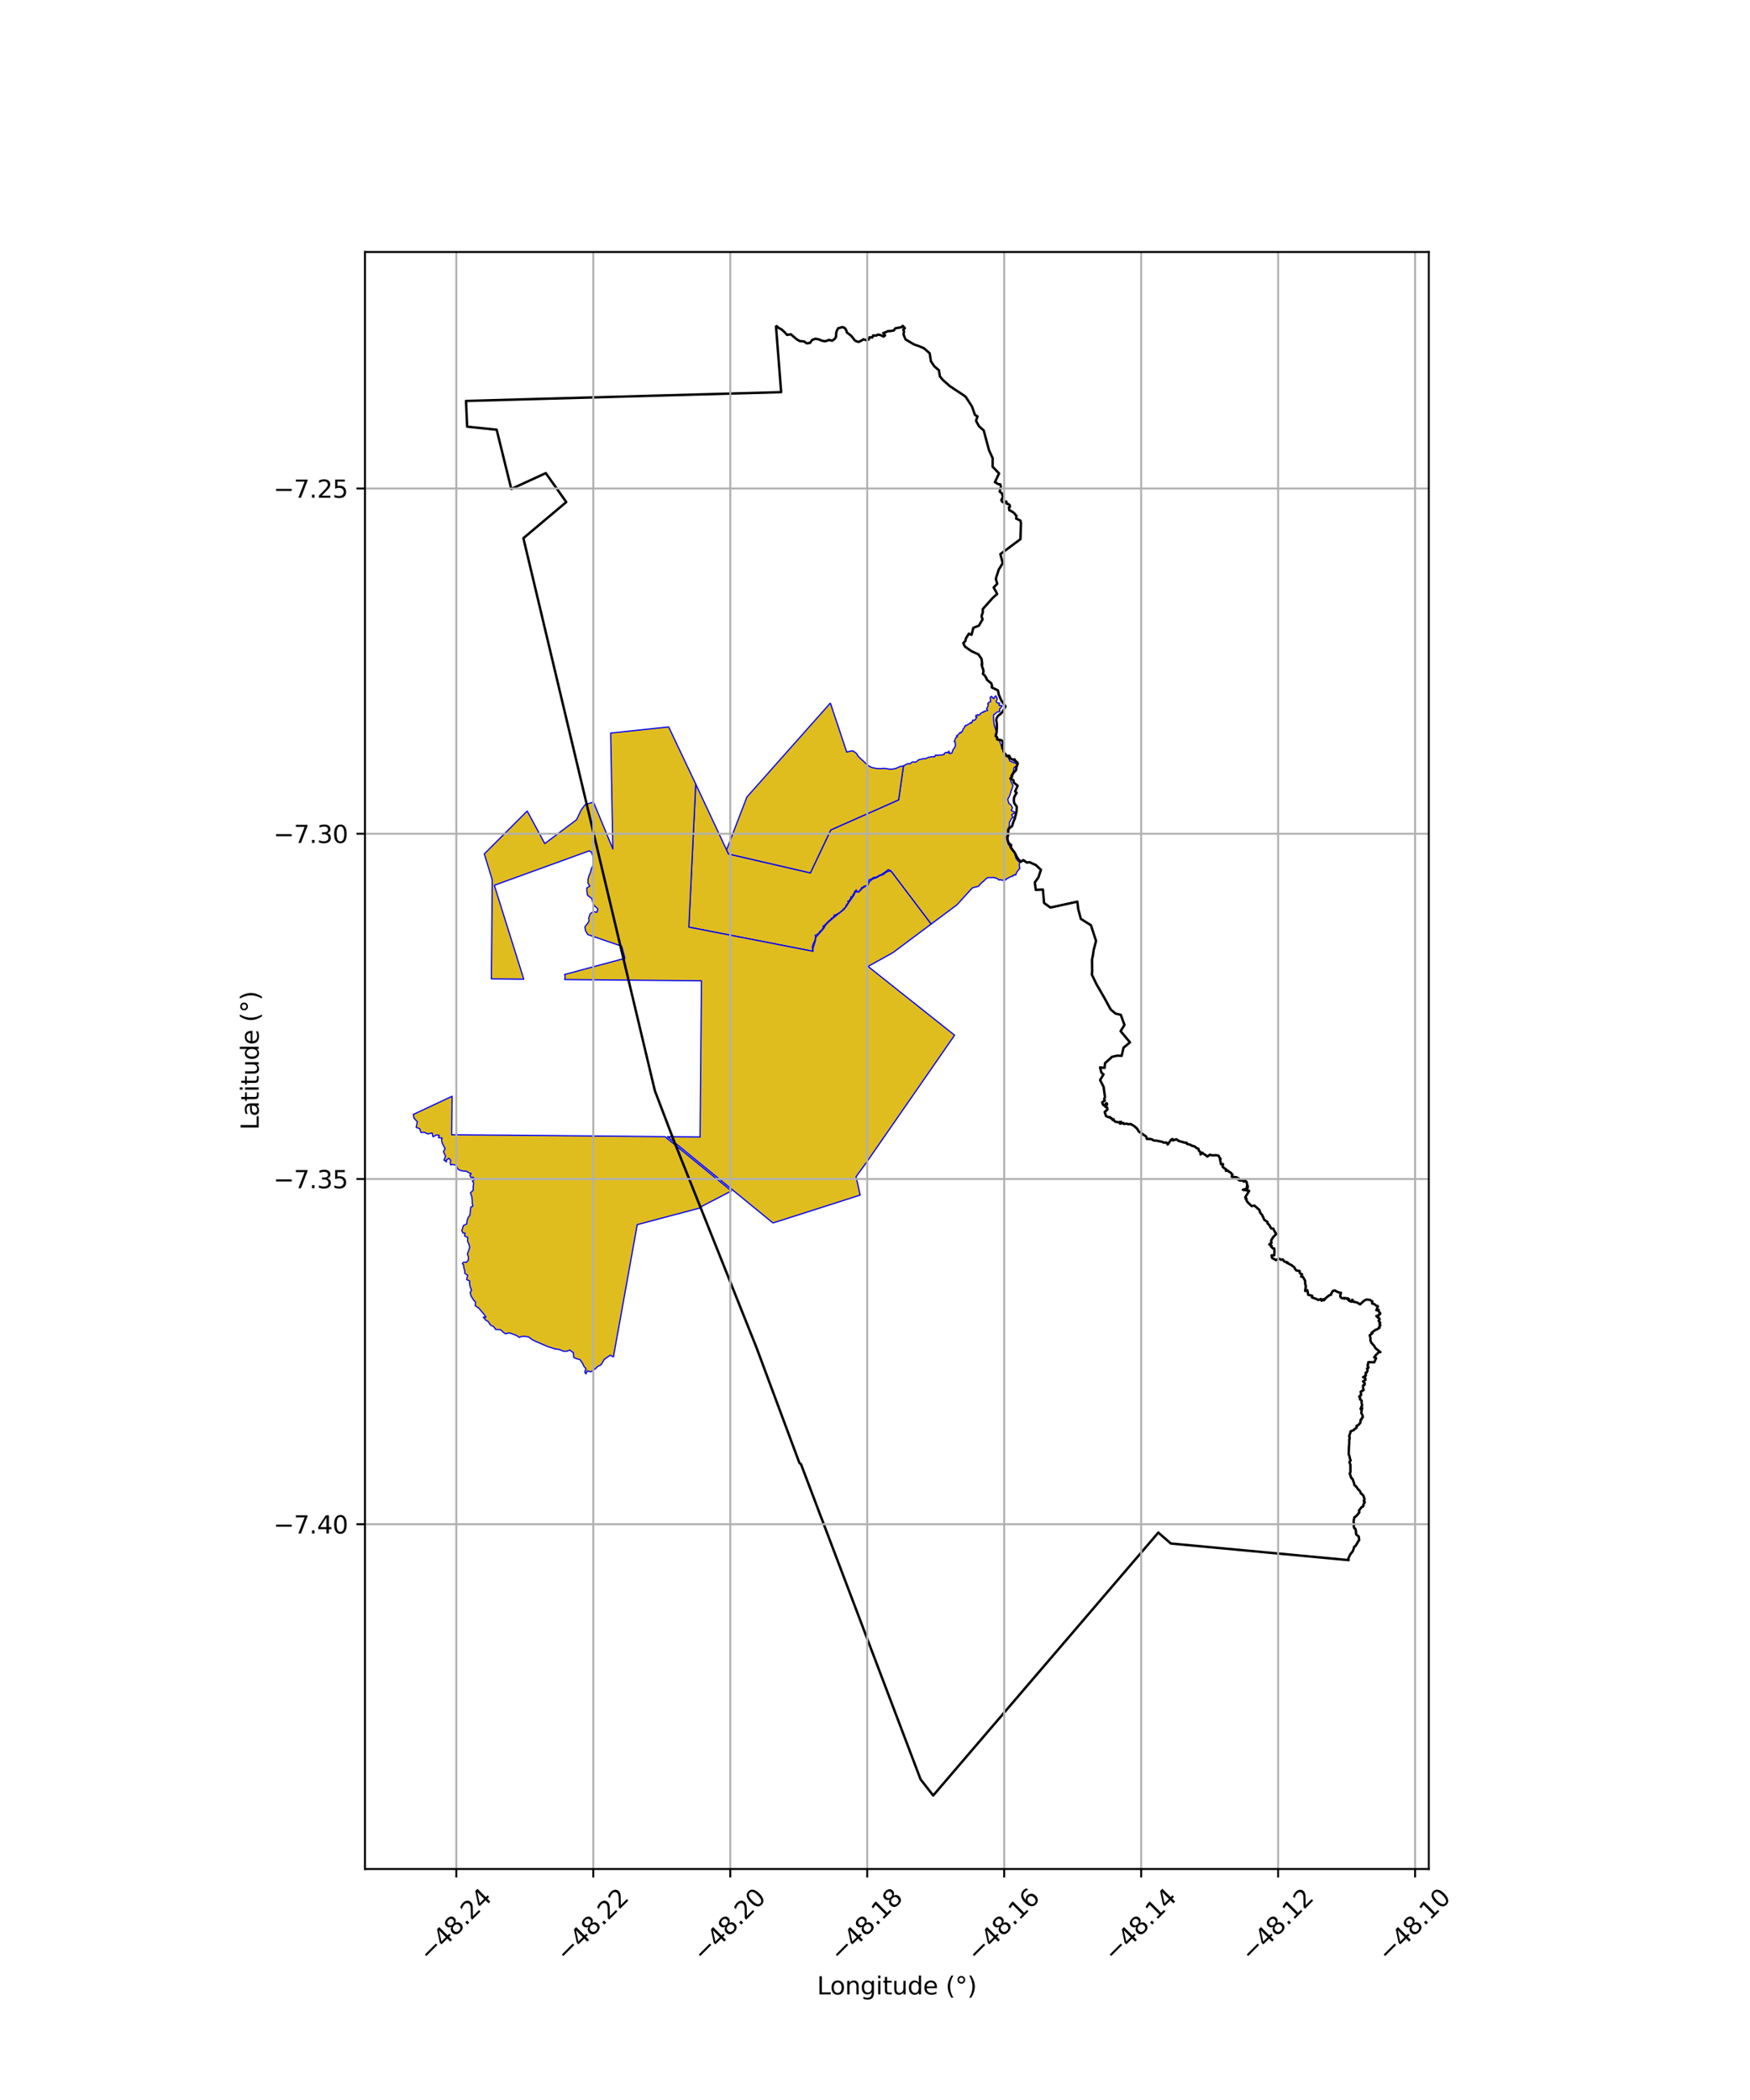 <?xml version="1.0" encoding="utf-8" standalone="no"?>
<!DOCTYPE svg PUBLIC "-//W3C//DTD SVG 1.1//EN"
  "http://www.w3.org/Graphics/SVG/1.1/DTD/svg11.dtd">
<svg xmlns:xlink="http://www.w3.org/1999/xlink" width="720pt" height="864pt" viewBox="0 0 720 864" xmlns="http://www.w3.org/2000/svg" version="1.1">
 <defs>
  <style type="text/css">*{stroke-linejoin: round; stroke-linecap: butt}</style>
 </defs>
 <g id="figure_1">
  <g id="patch_1">
   <path d="M 0 864 
L 720 864 
L 720 0 
L 0 0 
z
" style="fill: #ffffff"/>
  </g>
  <g id="axes_1">
   <g id="patch_2">
    <path d="M 150.158 768.96 
L 587.842 768.96 
L 587.842 103.68 
L 150.158 103.68 
z
" style="fill: #ffffff"/>
   </g>
   <g id="PatchCollection_1">
    <path d="M 241.055 565.371 
L 240.605 564.475 
L 241.068 563.063 
L 240.249 562.165 
L 239.62 560.813 
L 238.606 559.395 
L 237.131 558.988 
L 236.02 558.445 
L 235.902 556.561 
L 234.43 555.44 
L 233.277 555.957 
L 231.862 555.954 
L 230.084 555.209 
L 228.394 555.002 
L 226.714 554.454 
L 225.378 554.048 
L 224.112 553.479 
L 222.548 552.804 
L 220.775 552.061 
L 218.888 551.143 
L 217.448 550.033 
L 215.9 549.818 
L 214.49 549.889 
L 213.626 550.251 
L 212.467 549.422 
L 210.968 548.868 
L 209.531 548.376 
L 207.977 548.782 
L 206.871 547.965 
L 205.989 547.088 
L 203.947 546.995 
L 203.252 545.956 
L 201.741 545.1 
L 200.866 543.725 
L 199.957 543.23 
L 198.813 541.944 
L 199.954 541.926 
L 199.09 540.712 
L 198.184 539.588 
L 196.972 538.191 
L 195.538 537.227 
L 195.67 535.799 
L 194.752 534.735 
L 193.826 533.244 
L 193.436 531.833 
L 193.989 530.803 
L 193.415 529.328 
L 193.223 528.155 
L 193.206 526.991 
L 191.988 526.473 
L 192.414 524.678 
L 191.256 523.925 
L 191.201 522.75 
L 190.849 521.721 
L 190.708 520.382 
L 190.207 519.906 
L 190.65 519.32 
L 191.987 519.311 
L 192.723 518.293 
L 192.702 517.011 
L 192.296 515.938 
L 192.938 514.225 
L 193.211 513.232 
L 192.969 511.95 
L 192.407 510.817 
L 192.407 509.058 
L 191.192 508.57 
L 191.33 507.324 
L 190.524 507.351 
L 190.005 506.313 
L 190.669 504.2 
L 191.992 503.562 
L 192.207 502.142 
L 192.539 501.072 
L 193.361 499.866 
L 193.487 498.451 
L 193.68 496.661 
L 194.536 496.246 
L 194.297 495.02 
L 194.28 493.865 
L 194.141 492.471 
L 193.556 490.775 
L 194.703 489.669 
L 194.659 488.492 
L 194.88 486.625 
L 194.36 485.953 
L 195.311 485.196 
L 194.562 484.278 
L 194.019 484.709 
L 193.294 483.639 
L 193.857 482.812 
L 192.971 482.577 
L 191.87 481.856 
L 190.813 481.789 
L 189.697 481.653 
L 188.511 481.097 
L 187.609 479.369 
L 186.029 479.067 
L 185.396 479.293 
L 185.234 478.254 
L 185.443 477.361 
L 184.674 476.556 
L 183.545 477.365 
L 183.709 478.044 
L 182.668 477.283 
L 183.309 475.786 
L 182.456 473.773 
L 183.136 472.643 
L 181.898 470.245 
L 181.666 468.917 
L 181.887 468.221 
L 180.377 468.061 
L 180.701 467.092 
L 179.645 466.943 
L 178.131 467.705 
L 177.805 466.159 
L 175.96 466.538 
L 174.649 465.891 
L 173.205 465.914 
L 172.673 464.37 
L 171.204 463.843 
L 171.679 461.548 
L 170.372 460.067 
L 170.053 458.507 
L 186.003 451.033 
L 185.844 466.875 
L 216.2 467.106 
L 273.607 467.659 
L 300.937 489.988 
L 288.412 496.499 
L 288.525 496.866 
L 283.922 498.077 
L 269.543 501.894 
L 262.18 503.848 
L 252.377 558.27 
L 251.107 557.574 
L 248.657 559.232 
L 247.922 560.458 
L 247.275 561.535 
L 246.066 562.086 
L 244.711 563.327 
L 243.075 564.426 
L 241.672 563.997 
L 241.055 565.371 
" clip-path="url(#p11996fb1a2)" style="fill: #e0bd1f; stroke: #0000ff; stroke-width: 0.5"/>
    <path d="M 407.573 286.82 
L 407.988 286.489 
L 408.36 287.03 
L 408.874 287.45 
L 409.256 286.748 
L 409.687 286.257 
L 410.332 287.455 
L 409.855 288.727 
L 410.542 289.335 
L 411.221 289.213 
L 411.039 290.257 
L 412.051 290.234 
L 412.296 290.553 
L 411.21 291.821 
L 411.333 292.731 
L 410.225 292.965 
L 409.613 293.521 
L 408.8 294.134 
L 408.775 295.569 
L 408.824 296.585 
L 409.088 298.446 
L 409.862 300.83 
L 409.508 302.795 
L 410.384 304.127 
L 411.148 304.648 
L 411.928 306.723 
L 412.804 309.129 
L 414.699 311.355 
L 415.492 313.097 
L 417.628 313.968 
L 418.403 314.289 
L 418.349 315.081 
L 417.21 315.835 
L 416.862 317.74 
L 415.905 319.46 
L 415.903 321.465 
L 416.807 323.323 
L 415.976 325.527 
L 415.514 327.143 
L 414.613 328.904 
L 415.085 330.521 
L 416.037 331.299 
L 416.561 332.371 
L 416.029 333.417 
L 417.733 334.282 
L 416.259 335.192 
L 416.626 336.088 
L 417.019 336.209 
L 416.156 336.726 
L 415.295 338.373 
L 415.215 340.031 
L 414.573 341.325 
L 414.642 342.946 
L 414.123 344.447 
L 414.83 347.292 
L 416.217 349.626 
L 417.393 351.005 
L 418.1 353.384 
L 419.081 354.439 
L 419.601 354.647 
L 419.378 355.633 
L 419.439 356.402 
L 419.494 357.062 
L 419.615 357.29 
L 418.932 358.052 
L 418.568 358.519 
L 418.196 359.096 
L 418.002 359.722 
L 417.881 360.003 
L 417.424 359.857 
L 417.312 360.047 
L 417.053 360.018 
L 416.592 360.587 
L 416.49 360.406 
L 415.926 360.691 
L 415.468 360.9 
L 413.931 361.657 
L 413.928 362.005 
L 413.478 361.927 
L 413.405 362.145 
L 413.092 361.891 
L 412.819 362.102 
L 412.754 362.22 
L 412.225 362.15 
L 411.621 361.936 
L 411.038 362.061 
L 410.525 361.621 
L 409.591 361.216 
L 409.231 361.246 
L 408.903 360.988 
L 407.957 361.088 
L 407.171 361.028 
L 406.152 361.17 
L 405.502 361.722 
L 404.655 362.564 
L 403.613 363.414 
L 403.047 364.098 
L 402.547 364.666 
L 401.649 364.885 
L 400.229 365.222 
L 399.635 365.77 
L 393.677 372.312 
L 383.088 380.195 
L 366.619 358.439 
L 366.494 358.242 
L 366.023 358.065 
L 365.443 357.764 
L 364.721 358.392 
L 363.75 359.098 
L 363.174 359.45 
L 362.496 359.892 
L 361.799 360.073 
L 361.094 360.563 
L 360.47 360.882 
L 359.293 361.058 
L 358.549 361.688 
L 357.666 361.901 
L 357.365 362.37 
L 356.821 363.474 
L 356.856 364.047 
L 356.232 364.477 
L 355.386 364.613 
L 355.298 365.123 
L 354.585 365.097 
L 354.172 365.846 
L 353.272 366.924 
L 352.638 366.871 
L 352.29 366.103 
L 352.084 366.526 
L 351.593 366.734 
L 351.695 367.116 
L 351.408 367.245 
L 351.435 367.76 
L 350.9 367.976 
L 350.94 368.764 
L 350.146 368.892 
L 350.02 369.485 
L 349.645 370.108 
L 349.544 370.505 
L 348.777 370.818 
L 349.042 371.51 
L 348.358 372.078 
L 348.061 372.642 
L 347.854 373.305 
L 347.05 373.907 
L 346.611 374.497 
L 345.678 375.264 
L 344.772 375.905 
L 344.701 375.871 
L 343.646 376.543 
L 343.297 376.4 
L 343.318 376.689 
L 343.087 376.85 
L 342.639 377.679 
L 342.093 377.829 
L 341.441 378.645 
L 341.056 378.806 
L 340.039 379.891 
L 339.476 380.382 
L 339.224 380.827 
L 338.865 380.889 
L 338.535 381.148 
L 338.968 381.2 
L 338.799 381.587 
L 338.494 381.99 
L 337.748 382.999 
L 337.162 383.287 
L 337.113 383.805 
L 336.254 384.396 
L 335.699 384.732 
L 335.361 384.835 
L 335.535 385.338 
L 335.492 385.888 
L 335.249 387.096 
L 334.82 387.783 
L 334.525 388.561 
L 334.215 389.361 
L 334.259 390.267 
L 334.372 390.746 
L 334.351 391.364 
L 283.4 381.445 
L 284.348 361.814 
L 286.243 322.575 
L 298.923 349.653 
L 299.728 351.351 
L 333.413 359.143 
L 341.798 341.466 
L 369.723 329.09 
L 371.705 315.13 
L 372.591 314.61 
L 373.454 314.185 
L 374.397 314.275 
L 374.9 313.811 
L 375.452 313.452 
L 376.428 313.545 
L 376.917 313.497 
L 377.704 312.786 
L 378.423 312.437 
L 378.836 312.421 
L 379.396 312.266 
L 380.146 312.068 
L 380.723 312.164 
L 381.721 311.699 
L 382.278 311.476 
L 382.489 311.553 
L 383.283 311.275 
L 383.822 311.446 
L 384.204 311.235 
L 384.561 311.369 
L 384.882 310.673 
L 385.778 310.757 
L 386.483 310.681 
L 387.53 310.597 
L 388.486 310.406 
L 388.475 310.049 
L 389.116 309.545 
L 389.465 309.653 
L 389.841 309.49 
L 390.062 309.609 
L 390.379 309.041 
L 390.582 309.592 
L 390.458 309.976 
L 391.204 309.981 
L 391.607 309.837 
L 391.967 308.913 
L 392.134 308.353 
L 392.674 307.736 
L 393.097 306.804 
L 393.029 305.968 
L 393.014 305.406 
L 392.554 305.076 
L 392.814 304.863 
L 392.93 304.117 
L 393.394 303.336 
L 393.836 303.209 
L 393.876 303.037 
L 393.671 302.9 
L 393.57 302.718 
L 394.373 302.175 
L 394.696 301.738 
L 394.788 301.493 
L 394.99 301.64 
L 395.298 301.266 
L 395.4 301.514 
L 395.777 300.972 
L 396.143 300.504 
L 396.151 300.067 
L 396.639 299.551 
L 396.964 298.766 
L 397.187 298.764 
L 397.296 298.39 
L 397.751 298.406 
L 398.463 297.909 
L 398.887 297.726 
L 399.084 297.476 
L 399.733 297.464 
L 399.562 297.145 
L 399.891 297.159 
L 400.242 296.594 
L 400.148 296.264 
L 401.033 296.289 
L 401.545 295.727 
L 401.605 295.304 
L 401.85 295.245 
L 401.985 294.999 
L 401.426 294.905 
L 401.585 294.227 
L 401.995 294.271 
L 402.271 293.989 
L 402.441 294.263 
L 403.134 294.052 
L 403.353 293.562 
L 404.119 293.132 
L 404.475 292.871 
L 404.712 293.094 
L 404.976 292.565 
L 405.368 292.554 
L 406.353 292.279 
L 405.981 291.706 
L 405.926 291.369 
L 406.259 291.121 
L 406.545 290.316 
L 406.575 289.735 
L 406.32 289.645 
L 406.749 289.02 
L 407.566 288.709 
L 407.548 288.005 
L 407.383 287.463 
L 407.41 286.833 
L 407.573 286.82 
" clip-path="url(#p11996fb1a2)" style="fill: #e0bd1f; stroke: #0000ff; stroke-width: 0.5"/>
    <path d="M 341.634 289.242 
L 348.284 309.186 
L 348.356 309.438 
L 349.473 309.137 
L 350.854 308.899 
L 352.284 309.892 
L 353.027 311.055 
L 354.063 312.114 
L 355.243 313.165 
L 356.547 314.447 
L 357.757 315.326 
L 358.729 315.768 
L 360.523 316.166 
L 362.071 316.233 
L 363.846 316.117 
L 366.322 316.479 
L 367.696 316.357 
L 368.819 316.064 
L 370.294 315.349 
L 371.705 315.13 
L 369.723 329.09 
L 341.798 341.466 
L 333.413 359.143 
L 299.728 351.351 
L 298.923 349.653 
L 307.3 327.914 
L 341.634 289.242 
" clip-path="url(#p11996fb1a2)" style="fill: #e0bd1f; stroke: #0000ff; stroke-width: 0.5"/>
    <path d="M 318.023 503.169 
L 274.615 467.664 
L 288.032 467.803 
L 288.589 403.536 
L 232.324 403.016 
L 232.525 401.88 
L 232.3 400.931 
L 257.115 394.277 
L 255.792 389.302 
L 241.887 384.541 
L 240.921 382.989 
L 240.622 381.323 
L 241.718 379.992 
L 242.354 378.967 
L 242.215 377.755 
L 242.778 376.015 
L 244.11 375.033 
L 245.582 375.343 
L 245.976 373.985 
L 244.567 372.64 
L 243.705 370.807 
L 243.593 369.799 
L 241.751 368.352 
L 241.479 366.876 
L 241.444 365.366 
L 242.657 364.517 
L 241.947 363.443 
L 241.912 361.839 
L 242.327 360.309 
L 242.811 359.24 
L 243.255 357.596 
L 243.882 356.249 
L 244.035 354.782 
L 243.986 353.475 
L 243.882 352.106 
L 243.417 350.716 
L 242.435 350.041 
L 242.248 350.129 
L 203.382 364.237 
L 215.489 402.865 
L 202.165 402.728 
L 202.518 361.984 
L 199.256 351.33 
L 216.908 333.677 
L 224.14 347.075 
L 237.201 337.265 
L 239.159 333.165 
L 240.78 331.029 
L 244.175 329.99 
L 252.148 349.28 
L 251.239 301.599 
L 275.101 299.076 
L 286.243 322.575 
L 283.4 381.445 
L 334.351 391.364 
L 334.524 391.398 
L 334.486 390.228 
L 335.444 387.135 
L 335.704 385.585 
L 338.905 381.979 
L 339.691 380.555 
L 340.922 379.352 
L 342.131 378.265 
L 344.354 376.461 
L 345.373 375.663 
L 347.215 374.203 
L 348.245 372.877 
L 349.271 371.262 
L 350.206 369.929 
L 351.28 368.374 
L 351.966 366.908 
L 353.315 367.047 
L 354.685 365.558 
L 355.552 364.951 
L 357.071 364.168 
L 357.711 362.741 
L 359.06 361.614 
L 360.773 361.067 
L 361.828 360.377 
L 363.497 359.761 
L 364.349 359.001 
L 365.601 358.393 
L 366.619 358.439 
L 383.088 380.195 
L 367.447 391.898 
L 357.159 397.613 
L 359.272 399.311 
L 392.745 425.917 
L 356.577 478.136 
L 352.216 484.122 
L 353.892 491.695 
L 318.023 503.169 
" clip-path="url(#p11996fb1a2)" style="fill: #e0bd1f; stroke: #0000ff; stroke-width: 0.5"/>
   </g>
   <g id="PatchCollection_2">
    <path d="M 319.244 133.92 
L 320.347 134.91 
L 321.581 135.552 
L 322.682 136.556 
L 323.834 137.789 
L 325.352 137.525 
L 327.894 139.675 
L 329.089 140.338 
L 330.814 140.474 
L 331.912 141.26 
L 333.25 141.085 
L 334.148 139.866 
L 335.498 139.355 
L 336.872 139.629 
L 338.17 140.177 
L 339.345 140.405 
L 340.173 140.204 
L 341.116 139.845 
L 342.38 140.186 
L 343.494 139.362 
L 343.967 138.524 
L 344.035 137.033 
L 344.284 136.068 
L 344.884 135.036 
L 346.665 134.568 
L 347.607 135.011 
L 348.139 135.789 
L 348.419 136.755 
L 350.176 138.143 
L 350.838 138.905 
L 351.408 139.73 
L 352.195 140.381 
L 353.291 140.679 
L 354.402 140.134 
L 355.232 139.599 
L 356.492 139.977 
L 357.388 139.719 
L 357.656 138.797 
L 358.894 138.825 
L 359.232 138.007 
L 360.493 138.072 
L 361.25 137.651 
L 362.241 137.847 
L 363.55 138.467 
L 364.131 138.001 
L 363.393 137.021 
L 364.42 136.684 
L 365.2 136.264 
L 366.378 136.187 
L 367.73 135.963 
L 368.351 135.089 
L 370.914 134.599 
L 371.4 134.062 
L 372.296 135.017 
L 371.622 135.578 
L 371.94 136.344 
L 371.746 137.681 
L 372.584 139.668 
L 376.088 141.715 
L 378.182 142.446 
L 380.136 143.285 
L 382.484 145.335 
L 383.022 148.661 
L 384.401 150.717 
L 386.311 152.355 
L 386.691 154.847 
L 387.945 156.349 
L 390.844 158.91 
L 396.74 162.796 
L 397.436 163.425 
L 399.909 167.26 
L 401.111 170.688 
L 402.174 171.316 
L 401.57 173.128 
L 402.78 175.349 
L 404.735 177.094 
L 406.911 185.251 
L 408.403 188.484 
L 408.386 192.005 
L 411.035 194.781 
L 409.341 198.38 
L 410.737 199.204 
L 411.587 199.275 
L 411.787 200.337 
L 411.291 202.271 
L 412.306 203.031 
L 412.334 203.611 
L 412.986 204.475 
L 412.645 204.415 
L 411.97 205.811 
L 412.397 206.469 
L 413.133 206.825 
L 413.783 206.317 
L 414.05 206.362 
L 414.138 207.16 
L 414.998 207.481 
L 415.426 207.806 
L 415.546 208.468 
L 415.08 208.741 
L 415.257 209.92 
L 416.141 210.332 
L 417.237 211.092 
L 418.21 212.301 
L 418.08 213.37 
L 419.806 214.164 
L 420.051 215.147 
L 419.843 221.822 
L 411.578 227.984 
L 412.555 231.669 
L 410.909 234.372 
L 409.705 238.117 
L 410.297 240.187 
L 408.819 241.688 
L 410.265 244.373 
L 408.458 245.966 
L 404.357 250.569 
L 404.335 252.081 
L 404.001 252.902 
L 403.835 253.682 
L 404.279 254.781 
L 402.746 257.416 
L 400.467 258.306 
L 399.715 261.19 
L 398.606 260.719 
L 397.416 262.631 
L 397.202 263.686 
L 396.318 264.592 
L 397.027 266.045 
L 399.674 267.9 
L 402.56 269.239 
L 403.842 271.1 
L 404.101 273.272 
L 403.868 273.257 
L 404.13 274.46 
L 404.501 275.406 
L 404.652 276.161 
L 404.411 277.299 
L 405.091 277.851 
L 405.642 278.69 
L 406.081 279.697 
L 407.831 281.14 
L 408.149 282.126 
L 408.032 282.821 
L 410.552 284.023 
L 410.938 285.79 
L 411.979 288.217 
L 413.704 290.63 
L 412.507 292.89 
L 411.447 293.862 
L 410.516 294.617 
L 409.946 295.674 
L 409.883 296.457 
L 410.107 297.427 
L 410.146 299.364 
L 410.067 300.998 
L 409.903 302.019 
L 409.614 302.771 
L 410.279 303.376 
L 410.257 304.217 
L 412.031 304.558 
L 412.505 305.03 
L 412.727 305.654 
L 412.37 306.659 
L 412.371 307.747 
L 412.879 308.532 
L 412.903 309.138 
L 413.347 309.999 
L 413.738 310.337 
L 414.19 311.077 
L 415.201 310.934 
L 415.531 311.483 
L 415.376 311.874 
L 416.432 312.443 
L 417.225 312.532 
L 417.464 312.434 
L 417.476 312.545 
L 417.329 312.951 
L 417.851 313.038 
L 417.954 313.352 
L 418.515 313.595 
L 418.75 314.063 
L 418.433 315.103 
L 418.18 315.445 
L 418.089 316.715 
L 417.646 317.298 
L 416.821 318.051 
L 416.765 318.452 
L 416.245 318.991 
L 416.428 319.459 
L 415.684 320.317 
L 416.933 320.975 
L 417.148 322.027 
L 418.699 323.279 
L 417.66 325.624 
L 418.283 326.222 
L 417.707 327.115 
L 417.204 328.136 
L 417.128 329.308 
L 417.259 330.418 
L 418.333 331.876 
L 418.249 333.751 
L 417.509 336.748 
L 416.853 338.355 
L 416.4 339.883 
L 415.44 340.594 
L 414.905 341.231 
L 414.799 342.274 
L 414.892 343.043 
L 414.81 343.611 
L 414.553 344.047 
L 414.491 345.315 
L 414.974 346.904 
L 416.02 347.661 
L 415.848 348.634 
L 417.509 350.83 
L 418.251 352.367 
L 418.861 353.364 
L 419.937 354.558 
L 421.056 353.888 
L 422.451 354.885 
L 423.573 354.726 
L 426.166 355.898 
L 428.266 357.849 
L 427.206 361.052 
L 425.748 363.061 
L 426.15 366.131 
L 429.079 365.965 
L 429.559 371.51 
L 432.172 373.393 
L 443.253 370.969 
L 443.618 374.035 
L 444.693 378.053 
L 448.834 380.663 
L 450.947 387.121 
L 449.967 390.85 
L 449.661 393.027 
L 449.279 394.84 
L 449.342 399.596 
L 449.225 400.995 
L 451.148 404.983 
L 454.274 410.388 
L 456.979 415.339 
L 458.958 417.01 
L 461.125 417.521 
L 462.638 421.696 
L 461.048 424.242 
L 464.906 428.855 
L 462.252 431.05 
L 461.484 434.405 
L 459.811 434.31 
L 457.555 434.784 
L 454.641 437.421 
L 454.458 439.376 
L 452.596 439.161 
L 453.152 441.306 
L 454.022 442.025 
L 452.617 444.368 
L 454.047 447.174 
L 454.631 451.376 
L 454.294 452.109 
L 454.56 452.813 
L 453.451 453.519 
L 453.796 454.521 
L 454.614 455.044 
L 454.916 454.067 
L 455.358 453.894 
L 455.501 454.388 
L 454.833 455.399 
L 455.546 455.751 
L 455.619 456.521 
L 454.498 457.509 
L 455.048 459.201 
L 456.136 459.649 
L 456.766 459.652 
L 456.889 460.014 
L 457.276 460.073 
L 457.786 460.746 
L 458.175 460.482 
L 458.113 460.835 
L 458.87 461.499 
L 460.14 461.745 
L 461.208 461.557 
L 460.83 462.323 
L 462.161 461.999 
L 462.39 462.44 
L 463.596 462.278 
L 464.085 462.544 
L 465.201 462.449 
L 466.672 463.326 
L 467.845 464.367 
L 468.54 465.547 
L 471.516 467.574 
L 471.888 468.604 
L 472.889 468.584 
L 473.861 468.725 
L 474.68 469.236 
L 475.855 469.304 
L 478.013 469.735 
L 478.868 470.105 
L 479.895 470.053 
L 480.429 470.869 
L 481.828 468.921 
L 482.375 468.622 
L 482.606 469.218 
L 483.971 468.723 
L 484.972 469.414 
L 487.369 470.105 
L 488.219 470.164 
L 488.345 470.642 
L 489.821 470.995 
L 490.346 471.411 
L 490.908 471.481 
L 491.805 471.863 
L 492.187 472.277 
L 493.092 472.671 
L 493.182 473.282 
L 493.917 474.051 
L 493.948 474.966 
L 494.746 474.233 
L 494.978 474.622 
L 495.953 475.185 
L 496.741 475.849 
L 497.774 475.085 
L 498.776 475.352 
L 500.411 475.284 
L 501.376 475.5 
L 501.779 476.348 
L 502.184 476.758 
L 501.934 476.951 
L 502.384 479.018 
L 503.19 478.959 
L 503.008 480.038 
L 503.806 480.72 
L 504.401 481.036 
L 504.378 481.724 
L 505.101 481.589 
L 505.711 482.111 
L 506.47 482.548 
L 506.888 483.24 
L 507.096 483.272 
L 506.76 484.08 
L 507.542 484.619 
L 507.819 484.246 
L 508.852 484.4 
L 508.91 484.901 
L 509.621 484.789 
L 509.571 485.484 
L 510.043 485.243 
L 510.181 485.723 
L 510.883 485.565 
L 511.851 486.144 
L 512.287 485.586 
L 512.46 485.908 
L 512.888 486.326 
L 513.061 487.262 
L 513.433 488.254 
L 512.976 488.2 
L 513.267 488.934 
L 511.353 489.521 
L 513.958 489.95 
L 512.319 492.598 
L 512.893 493.212 
L 512.501 493.208 
L 513.246 494.548 
L 514.977 496.221 
L 516.111 495.999 
L 518.172 497.833 
L 518.504 499.022 
L 519.294 499.887 
L 520.155 501.868 
L 521.48 502.741 
L 521.478 503.287 
L 522.237 504.042 
L 523.001 505.417 
L 523.889 505.526 
L 524.255 506.376 
L 525.079 507.693 
L 523.88 508.922 
L 523.104 510.104 
L 522.973 510.83 
L 523.141 511.339 
L 522.212 512.007 
L 523.197 512.543 
L 522.938 512.918 
L 523.889 513.723 
L 524.256 513.659 
L 524.348 514.762 
L 524.284 516.44 
L 523.17 516.484 
L 523.37 517.551 
L 524.956 518.433 
L 526.142 517.826 
L 527.146 518.32 
L 527.708 518.15 
L 528.018 518.46 
L 528.34 519.007 
L 529.757 519.388 
L 529.337 519.502 
L 531.38 520.529 
L 532.505 521.383 
L 532.882 522.18 
L 533.373 522.712 
L 534.702 522.915 
L 534.747 523.699 
L 535.444 524.291 
L 535.688 524.231 
L 535.339 525.241 
L 536.056 525.319 
L 536.953 526.936 
L 536.998 528.288 
L 537.258 529.14 
L 536.989 531.142 
L 537.903 530.83 
L 538.217 532.703 
L 539.889 533.135 
L 539.774 533.795 
L 541.319 534.322 
L 542.44 534.855 
L 543.446 534.428 
L 543.734 535.156 
L 544.521 534.488 
L 544.674 534.993 
L 545.588 533.951 
L 546.88 532.92 
L 547.638 532.699 
L 547.735 532.19 
L 548.333 531.154 
L 549.201 530.925 
L 550.315 531.569 
L 551.263 531.871 
L 551.705 531.88 
L 551.399 533.129 
L 551.599 533.754 
L 552.338 534.204 
L 552.962 534.012 
L 553.137 534.311 
L 553.624 534.028 
L 554.033 534.293 
L 554.6 534.185 
L 554.533 534.647 
L 555.081 534.577 
L 554.923 535.082 
L 555.979 535.558 
L 556.289 534.774 
L 556.544 534.872 
L 556.378 535.468 
L 558.306 535.875 
L 559.572 536.65 
L 561.117 535.244 
L 562.159 534.651 
L 563.602 534.799 
L 564.628 535.453 
L 564.535 536.292 
L 565.456 536.568 
L 566.204 537.185 
L 566.921 537.397 
L 566.278 539.076 
L 567.268 538.926 
L 567.149 539.409 
L 567.848 540.319 
L 567.808 540.648 
L 567.133 540.992 
L 567.131 541.438 
L 566.273 541.467 
L 567.268 542.378 
L 567.495 542.421 
L 567.61 542.829 
L 567.189 543.463 
L 567.855 544.218 
L 567.66 544.359 
L 567.595 544.814 
L 567.909 545.239 
L 567.377 545.975 
L 567.611 546.248 
L 566.508 546.96 
L 565.849 547.174 
L 564.272 548.392 
L 564.637 548.531 
L 563.526 549.38 
L 563.867 550.505 
L 563.813 551.482 
L 564.286 552.556 
L 565.359 553.715 
L 565.932 554.715 
L 567.947 556.308 
L 567.385 556.225 
L 566.131 557.47 
L 565.355 558.419 
L 566.15 558.769 
L 565.424 560.478 
L 562.997 560.419 
L 562.687 561.864 
L 563.037 562.699 
L 562.443 563.071 
L 562.666 563.759 
L 562.288 564.717 
L 561.906 564.744 
L 561.848 565.746 
L 561.996 565.894 
L 560.829 566.599 
L 561.717 566.981 
L 561.824 567.708 
L 560.802 568.352 
L 561.476 569.037 
L 561.433 569.751 
L 560.831 569.94 
L 560.807 571.062 
L 561.026 571.913 
L 559.839 572.558 
L 560.02 573.942 
L 559.229 574.568 
L 559.579 575.113 
L 559.556 575.73 
L 560.219 576.233 
L 560.19 577.171 
L 560.435 578.221 
L 559.997 578.966 
L 560.458 579.33 
L 560.354 579.664 
L 559.763 579.633 
L 560.257 580.318 
L 560.05 581.313 
L 560.602 582.327 
L 560.674 583.179 
L 560.346 583.367 
L 560.048 584.152 
L 559.785 584.179 
L 559.721 585.283 
L 558.936 586.256 
L 558.114 586.64 
L 558.25 587.09 
L 557.862 587.682 
L 557.346 587.876 
L 557.109 588.3 
L 555.624 588.947 
L 555.597 589.421 
L 555.06 590.971 
L 555.289 591.282 
L 555.265 592.072 
L 555.116 592.187 
L 555.114 593.988 
L 554.991 595.219 
L 554.896 598.445 
L 555.171 598.946 
L 555.449 600.317 
L 555.708 600.846 
L 555.164 601.584 
L 555.591 602.594 
L 555.603 605.763 
L 555.296 606.16 
L 556.002 608.193 
L 556.37 608.368 
L 556.511 608.559 
L 556.827 609.505 
L 557.05 610.074 
L 557.264 611.042 
L 557.569 611.232 
L 558.151 611.841 
L 558.749 612.777 
L 559.046 612.94 
L 559.665 613.723 
L 559.924 614.483 
L 560.519 614.879 
L 560.973 615.432 
L 561.397 616.881 
L 561.092 617.557 
L 561.505 617.978 
L 560.887 619.171 
L 560.995 619.437 
L 560.701 619.887 
L 560.459 619.935 
L 560.141 620.126 
L 559.111 621.499 
L 559.281 622.11 
L 559.072 622.537 
L 558.771 622.733 
L 558.644 623.044 
L 557.588 624.108 
L 557.242 624.251 
L 556.949 625.532 
L 556.953 626.36 
L 557.162 627.356 
L 557.016 627.44 
L 556.95 627.898 
L 557.099 628.511 
L 557.264 628.807 
L 557.527 628.88 
L 557.833 629.597 
L 557.865 630.162 
L 557.977 631.315 
L 559.038 632.18 
L 559.123 633.049 
L 559.207 633.622 
L 558.98 633.895 
L 557.717 636.072 
L 557.178 636.332 
L 556.907 637.294 
L 556.553 638.235 
L 555.562 639.486 
L 554.646 641.43 
L 554.905 641.876 
L 481.714 635.041 
L 476.562 630.552 
L 383.943 738.72 
L 378.751 732.081 
L 329.561 602.43 
L 328.896 601.887 
L 311.242 554.443 
L 277.547 470.056 
L 269.43 448.761 
L 215.34 221.417 
L 232.976 206.57 
L 224.558 194.656 
L 210.358 201.175 
L 204.339 176.791 
L 192.192 175.543 
L 191.741 164.961 
L 321.384 161.343 
L 319.244 133.92 
L 319.244 133.92 
" clip-path="url(#p11996fb1a2)" style="fill: none; stroke: #000000"/>
   </g>
   <g id="matplotlib.axis_1">
    <g id="xtick_1">
     <g id="line2d_1">
      <path d="M 187.743 768.96 
L 187.743 103.68 
" clip-path="url(#p11996fb1a2)" style="fill: none; stroke: #b0b0b0; stroke-width: 0.8; stroke-linecap: square"/>
     </g>
     <g id="line2d_2">
      <defs>
       <path id="m1c1c085fb2" d="M 0 0 
L 0 3.5 
" style="stroke: #000000; stroke-width: 0.8"/>
      </defs>
      <g>
       <use xlink:href="#m1c1c085fb2" x="187.743" y="768.96" style="stroke: #000000; stroke-width: 0.8"/>
      </g>
     </g>
     <g id="text_1">
      <!-- −48.24 -->
      <g transform="translate(176.61 807.501) rotate(-45) scale(0.1 -0.1)">
       <defs>
        <path id="DejaVuSans-2212" d="M 678 2272 
L 4684 2272 
L 4684 1741 
L 678 1741 
L 678 2272 
z
" transform="scale(0.016)"/>
        <path id="DejaVuSans-34" d="M 2419 4116 
L 825 1625 
L 2419 1625 
L 2419 4116 
z
M 2253 4666 
L 3047 4666 
L 3047 1625 
L 3713 1625 
L 3713 1100 
L 3047 1100 
L 3047 0 
L 2419 0 
L 2419 1100 
L 313 1100 
L 313 1709 
L 2253 4666 
z
" transform="scale(0.016)"/>
        <path id="DejaVuSans-38" d="M 2034 2216 
Q 1584 2216 1326 1975 
Q 1069 1734 1069 1313 
Q 1069 891 1326 650 
Q 1584 409 2034 409 
Q 2484 409 2743 651 
Q 3003 894 3003 1313 
Q 3003 1734 2745 1975 
Q 2488 2216 2034 2216 
z
M 1403 2484 
Q 997 2584 770 2862 
Q 544 3141 544 3541 
Q 544 4100 942 4425 
Q 1341 4750 2034 4750 
Q 2731 4750 3128 4425 
Q 3525 4100 3525 3541 
Q 3525 3141 3298 2862 
Q 3072 2584 2669 2484 
Q 3125 2378 3379 2068 
Q 3634 1759 3634 1313 
Q 3634 634 3220 271 
Q 2806 -91 2034 -91 
Q 1263 -91 848 271 
Q 434 634 434 1313 
Q 434 1759 690 2068 
Q 947 2378 1403 2484 
z
M 1172 3481 
Q 1172 3119 1398 2916 
Q 1625 2713 2034 2713 
Q 2441 2713 2670 2916 
Q 2900 3119 2900 3481 
Q 2900 3844 2670 4047 
Q 2441 4250 2034 4250 
Q 1625 4250 1398 4047 
Q 1172 3844 1172 3481 
z
" transform="scale(0.016)"/>
        <path id="DejaVuSans-2e" d="M 684 794 
L 1344 794 
L 1344 0 
L 684 0 
L 684 794 
z
" transform="scale(0.016)"/>
        <path id="DejaVuSans-32" d="M 1228 531 
L 3431 531 
L 3431 0 
L 469 0 
L 469 531 
Q 828 903 1448 1529 
Q 2069 2156 2228 2338 
Q 2531 2678 2651 2914 
Q 2772 3150 2772 3378 
Q 2772 3750 2511 3984 
Q 2250 4219 1831 4219 
Q 1534 4219 1204 4116 
Q 875 4013 500 3803 
L 500 4441 
Q 881 4594 1212 4672 
Q 1544 4750 1819 4750 
Q 2544 4750 2975 4387 
Q 3406 4025 3406 3419 
Q 3406 3131 3298 2873 
Q 3191 2616 2906 2266 
Q 2828 2175 2409 1742 
Q 1991 1309 1228 531 
z
" transform="scale(0.016)"/>
       </defs>
       <use xlink:href="#DejaVuSans-2212"/>
       <use xlink:href="#DejaVuSans-34" transform="translate(83.789 0)"/>
       <use xlink:href="#DejaVuSans-38" transform="translate(147.412 0)"/>
       <use xlink:href="#DejaVuSans-2e" transform="translate(211.035 0)"/>
       <use xlink:href="#DejaVuSans-32" transform="translate(242.822 0)"/>
       <use xlink:href="#DejaVuSans-34" transform="translate(306.445 0)"/>
      </g>
     </g>
    </g>
    <g id="xtick_2">
     <g id="line2d_3">
      <path d="M 244.095 768.96 
L 244.095 103.68 
" clip-path="url(#p11996fb1a2)" style="fill: none; stroke: #b0b0b0; stroke-width: 0.8; stroke-linecap: square"/>
     </g>
     <g id="line2d_4">
      <g>
       <use xlink:href="#m1c1c085fb2" x="244.095" y="768.96" style="stroke: #000000; stroke-width: 0.8"/>
      </g>
     </g>
     <g id="text_2">
      <!-- −48.22 -->
      <g transform="translate(232.962 807.501) rotate(-45) scale(0.1 -0.1)">
       <use xlink:href="#DejaVuSans-2212"/>
       <use xlink:href="#DejaVuSans-34" transform="translate(83.789 0)"/>
       <use xlink:href="#DejaVuSans-38" transform="translate(147.412 0)"/>
       <use xlink:href="#DejaVuSans-2e" transform="translate(211.035 0)"/>
       <use xlink:href="#DejaVuSans-32" transform="translate(242.822 0)"/>
       <use xlink:href="#DejaVuSans-32" transform="translate(306.445 0)"/>
      </g>
     </g>
    </g>
    <g id="xtick_3">
     <g id="line2d_5">
      <path d="M 300.447 768.96 
L 300.447 103.68 
" clip-path="url(#p11996fb1a2)" style="fill: none; stroke: #b0b0b0; stroke-width: 0.8; stroke-linecap: square"/>
     </g>
     <g id="line2d_6">
      <g>
       <use xlink:href="#m1c1c085fb2" x="300.447" y="768.96" style="stroke: #000000; stroke-width: 0.8"/>
      </g>
     </g>
     <g id="text_3">
      <!-- −48.20 -->
      <g transform="translate(289.314 807.501) rotate(-45) scale(0.1 -0.1)">
       <defs>
        <path id="DejaVuSans-30" d="M 2034 4250 
Q 1547 4250 1301 3770 
Q 1056 3291 1056 2328 
Q 1056 1369 1301 889 
Q 1547 409 2034 409 
Q 2525 409 2770 889 
Q 3016 1369 3016 2328 
Q 3016 3291 2770 3770 
Q 2525 4250 2034 4250 
z
M 2034 4750 
Q 2819 4750 3233 4129 
Q 3647 3509 3647 2328 
Q 3647 1150 3233 529 
Q 2819 -91 2034 -91 
Q 1250 -91 836 529 
Q 422 1150 422 2328 
Q 422 3509 836 4129 
Q 1250 4750 2034 4750 
z
" transform="scale(0.016)"/>
       </defs>
       <use xlink:href="#DejaVuSans-2212"/>
       <use xlink:href="#DejaVuSans-34" transform="translate(83.789 0)"/>
       <use xlink:href="#DejaVuSans-38" transform="translate(147.412 0)"/>
       <use xlink:href="#DejaVuSans-2e" transform="translate(211.035 0)"/>
       <use xlink:href="#DejaVuSans-32" transform="translate(242.822 0)"/>
       <use xlink:href="#DejaVuSans-30" transform="translate(306.445 0)"/>
      </g>
     </g>
    </g>
    <g id="xtick_4">
     <g id="line2d_7">
      <path d="M 356.799 768.96 
L 356.799 103.68 
" clip-path="url(#p11996fb1a2)" style="fill: none; stroke: #b0b0b0; stroke-width: 0.8; stroke-linecap: square"/>
     </g>
     <g id="line2d_8">
      <g>
       <use xlink:href="#m1c1c085fb2" x="356.799" y="768.96" style="stroke: #000000; stroke-width: 0.8"/>
      </g>
     </g>
     <g id="text_4">
      <!-- −48.18 -->
      <g transform="translate(345.666 807.501) rotate(-45) scale(0.1 -0.1)">
       <defs>
        <path id="DejaVuSans-31" d="M 794 531 
L 1825 531 
L 1825 4091 
L 703 3866 
L 703 4441 
L 1819 4666 
L 2450 4666 
L 2450 531 
L 3481 531 
L 3481 0 
L 794 0 
L 794 531 
z
" transform="scale(0.016)"/>
       </defs>
       <use xlink:href="#DejaVuSans-2212"/>
       <use xlink:href="#DejaVuSans-34" transform="translate(83.789 0)"/>
       <use xlink:href="#DejaVuSans-38" transform="translate(147.412 0)"/>
       <use xlink:href="#DejaVuSans-2e" transform="translate(211.035 0)"/>
       <use xlink:href="#DejaVuSans-31" transform="translate(242.822 0)"/>
       <use xlink:href="#DejaVuSans-38" transform="translate(306.445 0)"/>
      </g>
     </g>
    </g>
    <g id="xtick_5">
     <g id="line2d_9">
      <path d="M 413.151 768.96 
L 413.151 103.68 
" clip-path="url(#p11996fb1a2)" style="fill: none; stroke: #b0b0b0; stroke-width: 0.8; stroke-linecap: square"/>
     </g>
     <g id="line2d_10">
      <g>
       <use xlink:href="#m1c1c085fb2" x="413.151" y="768.96" style="stroke: #000000; stroke-width: 0.8"/>
      </g>
     </g>
     <g id="text_5">
      <!-- −48.16 -->
      <g transform="translate(402.018 807.501) rotate(-45) scale(0.1 -0.1)">
       <defs>
        <path id="DejaVuSans-36" d="M 2113 2584 
Q 1688 2584 1439 2293 
Q 1191 2003 1191 1497 
Q 1191 994 1439 701 
Q 1688 409 2113 409 
Q 2538 409 2786 701 
Q 3034 994 3034 1497 
Q 3034 2003 2786 2293 
Q 2538 2584 2113 2584 
z
M 3366 4563 
L 3366 3988 
Q 3128 4100 2886 4159 
Q 2644 4219 2406 4219 
Q 1781 4219 1451 3797 
Q 1122 3375 1075 2522 
Q 1259 2794 1537 2939 
Q 1816 3084 2150 3084 
Q 2853 3084 3261 2657 
Q 3669 2231 3669 1497 
Q 3669 778 3244 343 
Q 2819 -91 2113 -91 
Q 1303 -91 875 529 
Q 447 1150 447 2328 
Q 447 3434 972 4092 
Q 1497 4750 2381 4750 
Q 2619 4750 2861 4703 
Q 3103 4656 3366 4563 
z
" transform="scale(0.016)"/>
       </defs>
       <use xlink:href="#DejaVuSans-2212"/>
       <use xlink:href="#DejaVuSans-34" transform="translate(83.789 0)"/>
       <use xlink:href="#DejaVuSans-38" transform="translate(147.412 0)"/>
       <use xlink:href="#DejaVuSans-2e" transform="translate(211.035 0)"/>
       <use xlink:href="#DejaVuSans-31" transform="translate(242.822 0)"/>
       <use xlink:href="#DejaVuSans-36" transform="translate(306.445 0)"/>
      </g>
     </g>
    </g>
    <g id="xtick_6">
     <g id="line2d_11">
      <path d="M 469.504 768.96 
L 469.504 103.68 
" clip-path="url(#p11996fb1a2)" style="fill: none; stroke: #b0b0b0; stroke-width: 0.8; stroke-linecap: square"/>
     </g>
     <g id="line2d_12">
      <g>
       <use xlink:href="#m1c1c085fb2" x="469.504" y="768.96" style="stroke: #000000; stroke-width: 0.8"/>
      </g>
     </g>
     <g id="text_6">
      <!-- −48.14 -->
      <g transform="translate(458.371 807.501) rotate(-45) scale(0.1 -0.1)">
       <use xlink:href="#DejaVuSans-2212"/>
       <use xlink:href="#DejaVuSans-34" transform="translate(83.789 0)"/>
       <use xlink:href="#DejaVuSans-38" transform="translate(147.412 0)"/>
       <use xlink:href="#DejaVuSans-2e" transform="translate(211.035 0)"/>
       <use xlink:href="#DejaVuSans-31" transform="translate(242.822 0)"/>
       <use xlink:href="#DejaVuSans-34" transform="translate(306.445 0)"/>
      </g>
     </g>
    </g>
    <g id="xtick_7">
     <g id="line2d_13">
      <path d="M 525.856 768.96 
L 525.856 103.68 
" clip-path="url(#p11996fb1a2)" style="fill: none; stroke: #b0b0b0; stroke-width: 0.8; stroke-linecap: square"/>
     </g>
     <g id="line2d_14">
      <g>
       <use xlink:href="#m1c1c085fb2" x="525.856" y="768.96" style="stroke: #000000; stroke-width: 0.8"/>
      </g>
     </g>
     <g id="text_7">
      <!-- −48.12 -->
      <g transform="translate(514.723 807.501) rotate(-45) scale(0.1 -0.1)">
       <use xlink:href="#DejaVuSans-2212"/>
       <use xlink:href="#DejaVuSans-34" transform="translate(83.789 0)"/>
       <use xlink:href="#DejaVuSans-38" transform="translate(147.412 0)"/>
       <use xlink:href="#DejaVuSans-2e" transform="translate(211.035 0)"/>
       <use xlink:href="#DejaVuSans-31" transform="translate(242.822 0)"/>
       <use xlink:href="#DejaVuSans-32" transform="translate(306.445 0)"/>
      </g>
     </g>
    </g>
    <g id="xtick_8">
     <g id="line2d_15">
      <path d="M 582.208 768.96 
L 582.208 103.68 
" clip-path="url(#p11996fb1a2)" style="fill: none; stroke: #b0b0b0; stroke-width: 0.8; stroke-linecap: square"/>
     </g>
     <g id="line2d_16">
      <g>
       <use xlink:href="#m1c1c085fb2" x="582.208" y="768.96" style="stroke: #000000; stroke-width: 0.8"/>
      </g>
     </g>
     <g id="text_8">
      <!-- −48.10 -->
      <g transform="translate(571.075 807.501) rotate(-45) scale(0.1 -0.1)">
       <use xlink:href="#DejaVuSans-2212"/>
       <use xlink:href="#DejaVuSans-34" transform="translate(83.789 0)"/>
       <use xlink:href="#DejaVuSans-38" transform="translate(147.412 0)"/>
       <use xlink:href="#DejaVuSans-2e" transform="translate(211.035 0)"/>
       <use xlink:href="#DejaVuSans-31" transform="translate(242.822 0)"/>
       <use xlink:href="#DejaVuSans-30" transform="translate(306.445 0)"/>
      </g>
     </g>
    </g>
    <g id="text_9">
     <!-- Longitude (°) -->
     <g transform="translate(336.14 820.57) scale(0.1 -0.1)">
      <defs>
       <path id="DejaVuSans-4c" d="M 628 4666 
L 1259 4666 
L 1259 531 
L 3531 531 
L 3531 0 
L 628 0 
L 628 4666 
z
" transform="scale(0.016)"/>
       <path id="DejaVuSans-6f" d="M 1959 3097 
Q 1497 3097 1228 2736 
Q 959 2375 959 1747 
Q 959 1119 1226 758 
Q 1494 397 1959 397 
Q 2419 397 2687 759 
Q 2956 1122 2956 1747 
Q 2956 2369 2687 2733 
Q 2419 3097 1959 3097 
z
M 1959 3584 
Q 2709 3584 3137 3096 
Q 3566 2609 3566 1747 
Q 3566 888 3137 398 
Q 2709 -91 1959 -91 
Q 1206 -91 779 398 
Q 353 888 353 1747 
Q 353 2609 779 3096 
Q 1206 3584 1959 3584 
z
" transform="scale(0.016)"/>
       <path id="DejaVuSans-6e" d="M 3513 2113 
L 3513 0 
L 2938 0 
L 2938 2094 
Q 2938 2591 2744 2837 
Q 2550 3084 2163 3084 
Q 1697 3084 1428 2787 
Q 1159 2491 1159 1978 
L 1159 0 
L 581 0 
L 581 3500 
L 1159 3500 
L 1159 2956 
Q 1366 3272 1645 3428 
Q 1925 3584 2291 3584 
Q 2894 3584 3203 3211 
Q 3513 2838 3513 2113 
z
" transform="scale(0.016)"/>
       <path id="DejaVuSans-67" d="M 2906 1791 
Q 2906 2416 2648 2759 
Q 2391 3103 1925 3103 
Q 1463 3103 1205 2759 
Q 947 2416 947 1791 
Q 947 1169 1205 825 
Q 1463 481 1925 481 
Q 2391 481 2648 825 
Q 2906 1169 2906 1791 
z
M 3481 434 
Q 3481 -459 3084 -895 
Q 2688 -1331 1869 -1331 
Q 1566 -1331 1297 -1286 
Q 1028 -1241 775 -1147 
L 775 -588 
Q 1028 -725 1275 -790 
Q 1522 -856 1778 -856 
Q 2344 -856 2625 -561 
Q 2906 -266 2906 331 
L 2906 616 
Q 2728 306 2450 153 
Q 2172 0 1784 0 
Q 1141 0 747 490 
Q 353 981 353 1791 
Q 353 2603 747 3093 
Q 1141 3584 1784 3584 
Q 2172 3584 2450 3431 
Q 2728 3278 2906 2969 
L 2906 3500 
L 3481 3500 
L 3481 434 
z
" transform="scale(0.016)"/>
       <path id="DejaVuSans-69" d="M 603 3500 
L 1178 3500 
L 1178 0 
L 603 0 
L 603 3500 
z
M 603 4863 
L 1178 4863 
L 1178 4134 
L 603 4134 
L 603 4863 
z
" transform="scale(0.016)"/>
       <path id="DejaVuSans-74" d="M 1172 4494 
L 1172 3500 
L 2356 3500 
L 2356 3053 
L 1172 3053 
L 1172 1153 
Q 1172 725 1289 603 
Q 1406 481 1766 481 
L 2356 481 
L 2356 0 
L 1766 0 
Q 1100 0 847 248 
Q 594 497 594 1153 
L 594 3053 
L 172 3053 
L 172 3500 
L 594 3500 
L 594 4494 
L 1172 4494 
z
" transform="scale(0.016)"/>
       <path id="DejaVuSans-75" d="M 544 1381 
L 544 3500 
L 1119 3500 
L 1119 1403 
Q 1119 906 1312 657 
Q 1506 409 1894 409 
Q 2359 409 2629 706 
Q 2900 1003 2900 1516 
L 2900 3500 
L 3475 3500 
L 3475 0 
L 2900 0 
L 2900 538 
Q 2691 219 2414 64 
Q 2138 -91 1772 -91 
Q 1169 -91 856 284 
Q 544 659 544 1381 
z
M 1991 3584 
L 1991 3584 
z
" transform="scale(0.016)"/>
       <path id="DejaVuSans-64" d="M 2906 2969 
L 2906 4863 
L 3481 4863 
L 3481 0 
L 2906 0 
L 2906 525 
Q 2725 213 2448 61 
Q 2172 -91 1784 -91 
Q 1150 -91 751 415 
Q 353 922 353 1747 
Q 353 2572 751 3078 
Q 1150 3584 1784 3584 
Q 2172 3584 2448 3432 
Q 2725 3281 2906 2969 
z
M 947 1747 
Q 947 1113 1208 752 
Q 1469 391 1925 391 
Q 2381 391 2643 752 
Q 2906 1113 2906 1747 
Q 2906 2381 2643 2742 
Q 2381 3103 1925 3103 
Q 1469 3103 1208 2742 
Q 947 2381 947 1747 
z
" transform="scale(0.016)"/>
       <path id="DejaVuSans-65" d="M 3597 1894 
L 3597 1613 
L 953 1613 
Q 991 1019 1311 708 
Q 1631 397 2203 397 
Q 2534 397 2845 478 
Q 3156 559 3463 722 
L 3463 178 
Q 3153 47 2828 -22 
Q 2503 -91 2169 -91 
Q 1331 -91 842 396 
Q 353 884 353 1716 
Q 353 2575 817 3079 
Q 1281 3584 2069 3584 
Q 2775 3584 3186 3129 
Q 3597 2675 3597 1894 
z
M 3022 2063 
Q 3016 2534 2758 2815 
Q 2500 3097 2075 3097 
Q 1594 3097 1305 2825 
Q 1016 2553 972 2059 
L 3022 2063 
z
" transform="scale(0.016)"/>
       <path id="DejaVuSans-20" transform="scale(0.016)"/>
       <path id="DejaVuSans-28" d="M 1984 4856 
Q 1566 4138 1362 3434 
Q 1159 2731 1159 2009 
Q 1159 1288 1364 580 
Q 1569 -128 1984 -844 
L 1484 -844 
Q 1016 -109 783 600 
Q 550 1309 550 2009 
Q 550 2706 781 3412 
Q 1013 4119 1484 4856 
L 1984 4856 
z
" transform="scale(0.016)"/>
       <path id="DejaVuSans-b0" d="M 1600 4347 
Q 1350 4347 1178 4173 
Q 1006 4000 1006 3750 
Q 1006 3503 1178 3333 
Q 1350 3163 1600 3163 
Q 1850 3163 2022 3333 
Q 2194 3503 2194 3750 
Q 2194 3997 2020 4172 
Q 1847 4347 1600 4347 
z
M 1600 4750 
Q 1800 4750 1984 4673 
Q 2169 4597 2303 4453 
Q 2447 4313 2519 4134 
Q 2591 3956 2591 3750 
Q 2591 3338 2302 3052 
Q 2013 2766 1594 2766 
Q 1172 2766 890 3047 
Q 609 3328 609 3750 
Q 609 4169 896 4459 
Q 1184 4750 1600 4750 
z
" transform="scale(0.016)"/>
       <path id="DejaVuSans-29" d="M 513 4856 
L 1013 4856 
Q 1481 4119 1714 3412 
Q 1947 2706 1947 2009 
Q 1947 1309 1714 600 
Q 1481 -109 1013 -844 
L 513 -844 
Q 928 -128 1133 580 
Q 1338 1288 1338 2009 
Q 1338 2731 1133 3434 
Q 928 4138 513 4856 
z
" transform="scale(0.016)"/>
      </defs>
      <use xlink:href="#DejaVuSans-4c"/>
      <use xlink:href="#DejaVuSans-6f" transform="translate(53.963 0)"/>
      <use xlink:href="#DejaVuSans-6e" transform="translate(115.145 0)"/>
      <use xlink:href="#DejaVuSans-67" transform="translate(178.523 0)"/>
      <use xlink:href="#DejaVuSans-69" transform="translate(242 0)"/>
      <use xlink:href="#DejaVuSans-74" transform="translate(269.783 0)"/>
      <use xlink:href="#DejaVuSans-75" transform="translate(308.992 0)"/>
      <use xlink:href="#DejaVuSans-64" transform="translate(372.371 0)"/>
      <use xlink:href="#DejaVuSans-65" transform="translate(435.848 0)"/>
      <use xlink:href="#DejaVuSans-20" transform="translate(497.371 0)"/>
      <use xlink:href="#DejaVuSans-28" transform="translate(529.158 0)"/>
      <use xlink:href="#DejaVuSans-b0" transform="translate(568.172 0)"/>
      <use xlink:href="#DejaVuSans-29" transform="translate(618.172 0)"/>
     </g>
    </g>
   </g>
   <g id="matplotlib.axis_2">
    <g id="ytick_1">
     <g id="line2d_17">
      <path d="M 150.158 627.111 
L 587.842 627.111 
" clip-path="url(#p11996fb1a2)" style="fill: none; stroke: #b0b0b0; stroke-width: 0.8; stroke-linecap: square"/>
     </g>
     <g id="line2d_18">
      <defs>
       <path id="me36625d73c" d="M 0 0 
L -3.5 0 
" style="stroke: #000000; stroke-width: 0.8"/>
      </defs>
      <g>
       <use xlink:href="#me36625d73c" x="150.158" y="627.111" style="stroke: #000000; stroke-width: 0.8"/>
      </g>
     </g>
     <g id="text_10">
      <!-- −7.40 -->
      <g transform="translate(112.513 630.91) scale(0.1 -0.1)">
       <defs>
        <path id="DejaVuSans-37" d="M 525 4666 
L 3525 4666 
L 3525 4397 
L 1831 0 
L 1172 0 
L 2766 4134 
L 525 4134 
L 525 4666 
z
" transform="scale(0.016)"/>
       </defs>
       <use xlink:href="#DejaVuSans-2212"/>
       <use xlink:href="#DejaVuSans-37" transform="translate(83.789 0)"/>
       <use xlink:href="#DejaVuSans-2e" transform="translate(147.412 0)"/>
       <use xlink:href="#DejaVuSans-34" transform="translate(179.199 0)"/>
       <use xlink:href="#DejaVuSans-30" transform="translate(242.822 0)"/>
      </g>
     </g>
    </g>
    <g id="ytick_2">
     <g id="line2d_19">
      <path d="M 150.158 485.069 
L 587.842 485.069 
" clip-path="url(#p11996fb1a2)" style="fill: none; stroke: #b0b0b0; stroke-width: 0.8; stroke-linecap: square"/>
     </g>
     <g id="line2d_20">
      <g>
       <use xlink:href="#me36625d73c" x="150.158" y="485.069" style="stroke: #000000; stroke-width: 0.8"/>
      </g>
     </g>
     <g id="text_11">
      <!-- −7.35 -->
      <g transform="translate(112.513 488.868) scale(0.1 -0.1)">
       <defs>
        <path id="DejaVuSans-33" d="M 2597 2516 
Q 3050 2419 3304 2112 
Q 3559 1806 3559 1356 
Q 3559 666 3084 287 
Q 2609 -91 1734 -91 
Q 1441 -91 1130 -33 
Q 819 25 488 141 
L 488 750 
Q 750 597 1062 519 
Q 1375 441 1716 441 
Q 2309 441 2620 675 
Q 2931 909 2931 1356 
Q 2931 1769 2642 2001 
Q 2353 2234 1838 2234 
L 1294 2234 
L 1294 2753 
L 1863 2753 
Q 2328 2753 2575 2939 
Q 2822 3125 2822 3475 
Q 2822 3834 2567 4026 
Q 2313 4219 1838 4219 
Q 1578 4219 1281 4162 
Q 984 4106 628 3988 
L 628 4550 
Q 988 4650 1302 4700 
Q 1616 4750 1894 4750 
Q 2613 4750 3031 4423 
Q 3450 4097 3450 3541 
Q 3450 3153 3228 2886 
Q 3006 2619 2597 2516 
z
" transform="scale(0.016)"/>
        <path id="DejaVuSans-35" d="M 691 4666 
L 3169 4666 
L 3169 4134 
L 1269 4134 
L 1269 2991 
Q 1406 3038 1543 3061 
Q 1681 3084 1819 3084 
Q 2600 3084 3056 2656 
Q 3513 2228 3513 1497 
Q 3513 744 3044 326 
Q 2575 -91 1722 -91 
Q 1428 -91 1123 -41 
Q 819 9 494 109 
L 494 744 
Q 775 591 1075 516 
Q 1375 441 1709 441 
Q 2250 441 2565 725 
Q 2881 1009 2881 1497 
Q 2881 1984 2565 2268 
Q 2250 2553 1709 2553 
Q 1456 2553 1204 2497 
Q 953 2441 691 2322 
L 691 4666 
z
" transform="scale(0.016)"/>
       </defs>
       <use xlink:href="#DejaVuSans-2212"/>
       <use xlink:href="#DejaVuSans-37" transform="translate(83.789 0)"/>
       <use xlink:href="#DejaVuSans-2e" transform="translate(147.412 0)"/>
       <use xlink:href="#DejaVuSans-33" transform="translate(179.199 0)"/>
       <use xlink:href="#DejaVuSans-35" transform="translate(242.822 0)"/>
      </g>
     </g>
    </g>
    <g id="ytick_3">
     <g id="line2d_21">
      <path d="M 150.158 343.027 
L 587.842 343.027 
" clip-path="url(#p11996fb1a2)" style="fill: none; stroke: #b0b0b0; stroke-width: 0.8; stroke-linecap: square"/>
     </g>
     <g id="line2d_22">
      <g>
       <use xlink:href="#me36625d73c" x="150.158" y="343.027" style="stroke: #000000; stroke-width: 0.8"/>
      </g>
     </g>
     <g id="text_12">
      <!-- −7.30 -->
      <g transform="translate(112.513 346.826) scale(0.1 -0.1)">
       <use xlink:href="#DejaVuSans-2212"/>
       <use xlink:href="#DejaVuSans-37" transform="translate(83.789 0)"/>
       <use xlink:href="#DejaVuSans-2e" transform="translate(147.412 0)"/>
       <use xlink:href="#DejaVuSans-33" transform="translate(179.199 0)"/>
       <use xlink:href="#DejaVuSans-30" transform="translate(242.822 0)"/>
      </g>
     </g>
    </g>
    <g id="ytick_4">
     <g id="line2d_23">
      <path d="M 150.158 200.984 
L 587.842 200.984 
" clip-path="url(#p11996fb1a2)" style="fill: none; stroke: #b0b0b0; stroke-width: 0.8; stroke-linecap: square"/>
     </g>
     <g id="line2d_24">
      <g>
       <use xlink:href="#me36625d73c" x="150.158" y="200.984" style="stroke: #000000; stroke-width: 0.8"/>
      </g>
     </g>
     <g id="text_13">
      <!-- −7.25 -->
      <g transform="translate(112.513 204.784) scale(0.1 -0.1)">
       <use xlink:href="#DejaVuSans-2212"/>
       <use xlink:href="#DejaVuSans-37" transform="translate(83.789 0)"/>
       <use xlink:href="#DejaVuSans-2e" transform="translate(147.412 0)"/>
       <use xlink:href="#DejaVuSans-32" transform="translate(179.199 0)"/>
       <use xlink:href="#DejaVuSans-35" transform="translate(242.822 0)"/>
      </g>
     </g>
    </g>
    <g id="text_14">
     <!-- Latitude (°) -->
     <g transform="translate(106.433 464.89) rotate(-90) scale(0.1 -0.1)">
      <defs>
       <path id="DejaVuSans-61" d="M 2194 1759 
Q 1497 1759 1228 1600 
Q 959 1441 959 1056 
Q 959 750 1161 570 
Q 1363 391 1709 391 
Q 2188 391 2477 730 
Q 2766 1069 2766 1631 
L 2766 1759 
L 2194 1759 
z
M 3341 1997 
L 3341 0 
L 2766 0 
L 2766 531 
Q 2569 213 2275 61 
Q 1981 -91 1556 -91 
Q 1019 -91 701 211 
Q 384 513 384 1019 
Q 384 1609 779 1909 
Q 1175 2209 1959 2209 
L 2766 2209 
L 2766 2266 
Q 2766 2663 2505 2880 
Q 2244 3097 1772 3097 
Q 1472 3097 1187 3025 
Q 903 2953 641 2809 
L 641 3341 
Q 956 3463 1253 3523 
Q 1550 3584 1831 3584 
Q 2591 3584 2966 3190 
Q 3341 2797 3341 1997 
z
" transform="scale(0.016)"/>
      </defs>
      <use xlink:href="#DejaVuSans-4c"/>
      <use xlink:href="#DejaVuSans-61" transform="translate(55.713 0)"/>
      <use xlink:href="#DejaVuSans-74" transform="translate(116.992 0)"/>
      <use xlink:href="#DejaVuSans-69" transform="translate(156.201 0)"/>
      <use xlink:href="#DejaVuSans-74" transform="translate(183.984 0)"/>
      <use xlink:href="#DejaVuSans-75" transform="translate(223.193 0)"/>
      <use xlink:href="#DejaVuSans-64" transform="translate(286.572 0)"/>
      <use xlink:href="#DejaVuSans-65" transform="translate(350.049 0)"/>
      <use xlink:href="#DejaVuSans-20" transform="translate(411.572 0)"/>
      <use xlink:href="#DejaVuSans-28" transform="translate(443.359 0)"/>
      <use xlink:href="#DejaVuSans-b0" transform="translate(482.373 0)"/>
      <use xlink:href="#DejaVuSans-29" transform="translate(532.373 0)"/>
     </g>
    </g>
   </g>
   <g id="patch_3">
    <path d="M 150.158 768.96 
L 150.158 103.68 
" style="fill: none; stroke: #000000; stroke-width: 0.8; stroke-linejoin: miter; stroke-linecap: square"/>
   </g>
   <g id="patch_4">
    <path d="M 587.842 768.96 
L 587.842 103.68 
" style="fill: none; stroke: #000000; stroke-width: 0.8; stroke-linejoin: miter; stroke-linecap: square"/>
   </g>
   <g id="patch_5">
    <path d="M 150.158 768.96 
L 587.842 768.96 
" style="fill: none; stroke: #000000; stroke-width: 0.8; stroke-linejoin: miter; stroke-linecap: square"/>
   </g>
   <g id="patch_6">
    <path d="M 150.158 103.68 
L 587.842 103.68 
" style="fill: none; stroke: #000000; stroke-width: 0.8; stroke-linejoin: miter; stroke-linecap: square"/>
   </g>
  </g>
 </g>
 <defs>
  <clipPath id="p11996fb1a2">
   <rect x="150.158" y="103.68" width="437.683" height="665.28"/>
  </clipPath>
 </defs>
</svg>
